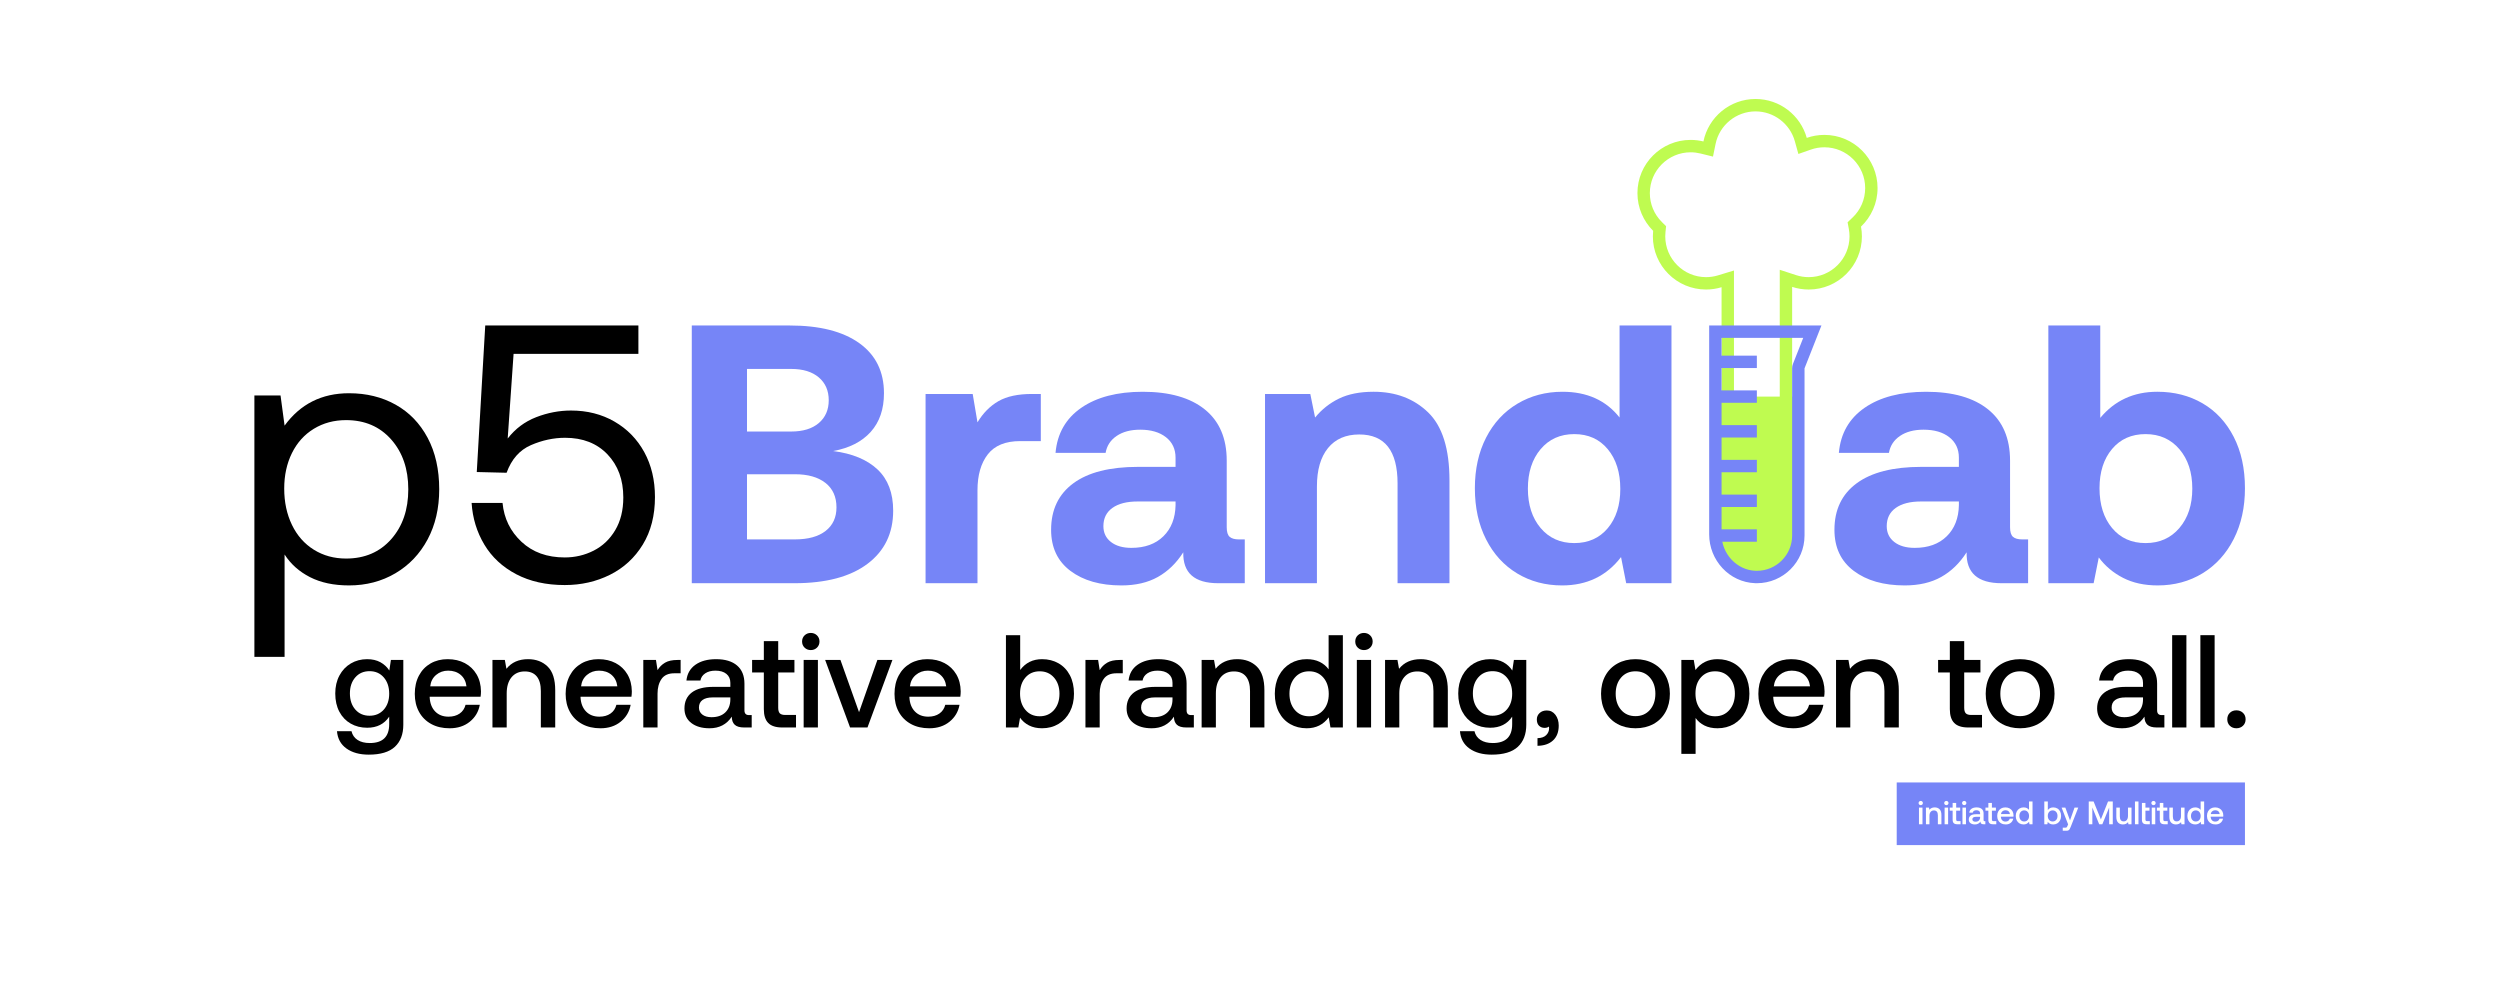 <?xml version="1.0" encoding="UTF-8"?>
<svg id="uuid-f930905c-e3a9-4f73-b73a-edadaeb7e924" data-name="Layer_2" xmlns="http://www.w3.org/2000/svg" width="1143.718" height="454.664" viewBox="0 0 1143.718 454.664">
  <defs>
    <style>
      .uuid-029c5258-5621-4fb2-88a8-97f71c3bf38e {
        fill: #fff;
      }

      .uuid-8a047b34-664a-45f9-84a1-010839607325 {
        fill: #7685f7;
      }

      .uuid-c4a29125-85d0-449b-a9cc-76a71543294c {
        fill: #bffb50;
      }
    </style>
  </defs>
  <g id="uuid-2694f694-992a-41bd-b3b2-211cd70b59fe" data-name="Layer_1">
    <g>
      <rect class="uuid-029c5258-5621-4fb2-88a8-97f71c3bf38e" width="1143.718" height="454.664"/>
      <g>
        <g>
          <path d="M184.511,301.925v29.621c0,4.344-1.288,7.712-3.861,10.105-2.575,2.393-6.556,3.589-11.945,3.589-4.184,0-7.582-.935-10.195-2.805-2.615-1.87-4.063-4.515-4.344-7.933h6.636c.402,1.729,1.328,3.066,2.775,4.012,1.448.944,3.318,1.417,5.61,1.417,5.912,0,8.868-2.876,8.868-8.627v-3.438c-2.253,3.378-5.61,5.067-10.075,5.067-2.815,0-5.33-.633-7.541-1.9-2.212-1.267-3.942-3.077-5.188-5.429-1.247-2.353-1.87-5.137-1.87-8.355,0-3.097.633-5.831,1.9-8.205,1.267-2.373,3.006-4.212,5.218-5.52,2.211-1.306,4.706-1.96,7.481-1.96,2.332,0,4.344.463,6.033,1.387,1.689.926,3.056,2.193,4.102,3.801l.724-4.826h5.671ZM175.583,324.638c1.649-1.87,2.474-4.293,2.474-7.269,0-3.056-.825-5.54-2.474-7.45-1.649-1.91-3.821-2.866-6.515-2.866s-4.867.945-6.516,2.835c-1.649,1.891-2.473,4.343-2.473,7.36s.824,5.47,2.473,7.36c1.649,1.891,3.821,2.835,6.516,2.835s4.866-.935,6.515-2.805Z"/>
          <path d="M191.66,309.074c1.267-2.393,3.036-4.243,5.309-5.55,2.272-1.306,4.876-1.96,7.812-1.96,2.976,0,5.6.603,7.873,1.81,2.272,1.206,4.062,2.917,5.369,5.128,1.307,2.212,1.98,4.807,2.021,7.782,0,.805-.06,1.629-.181,2.474h-23.287v.362c.16,2.695,1.005,4.826,2.534,6.394,1.528,1.569,3.56,2.353,6.093,2.353,2.01,0,3.7-.472,5.067-1.418,1.367-.944,2.272-2.282,2.715-4.012h6.515c-.564,3.137-2.081,5.711-4.555,7.722-2.473,2.011-5.561,3.016-9.26,3.016-3.218,0-6.023-.653-8.415-1.96-2.394-1.307-4.244-3.147-5.55-5.52-1.307-2.373-1.96-5.128-1.96-8.265,0-3.177.633-5.962,1.9-8.355ZM213.408,313.99c-.282-2.252-1.177-4.012-2.685-5.278-1.508-1.267-3.409-1.9-5.701-1.9-2.132,0-3.972.654-5.52,1.96-1.549,1.308-2.443,3.046-2.685,5.218h16.59Z"/>
          <path d="M250.539,304.941c2.312,2.252,3.469,5.872,3.469,10.859v17.012h-6.576v-16.65c0-2.936-.624-5.168-1.87-6.696-1.247-1.528-3.077-2.292-5.49-2.292-2.574,0-4.595.895-6.063,2.685-1.468,1.79-2.202,4.253-2.202,7.39v15.565h-6.516v-30.888h5.671l.724,4.042c2.332-2.936,5.63-4.404,9.894-4.404,3.659,0,6.646,1.127,8.959,3.378Z"/>
          <path d="M260.673,309.074c1.267-2.393,3.036-4.243,5.309-5.55,2.272-1.306,4.876-1.96,7.812-1.96,2.976,0,5.6.603,7.873,1.81,2.272,1.206,4.062,2.917,5.369,5.128,1.307,2.212,1.98,4.807,2.021,7.782,0,.805-.06,1.629-.181,2.474h-23.287v.362c.16,2.695,1.005,4.826,2.534,6.394,1.528,1.569,3.56,2.353,6.093,2.353,2.01,0,3.7-.472,5.067-1.418,1.367-.944,2.272-2.282,2.715-4.012h6.515c-.564,3.137-2.081,5.711-4.555,7.722-2.473,2.011-5.561,3.016-9.26,3.016-3.218,0-6.023-.653-8.415-1.96-2.394-1.307-4.244-3.147-5.55-5.52-1.307-2.373-1.96-5.128-1.96-8.265,0-3.177.633-5.962,1.9-8.355ZM282.421,313.99c-.282-2.252-1.177-4.012-2.685-5.278-1.508-1.267-3.409-1.9-5.701-1.9-2.132,0-3.972.654-5.52,1.96-1.549,1.308-2.443,3.046-2.685,5.218h16.59Z"/>
          <path d="M311.378,301.925v6.093h-2.896c-2.695,0-4.646.875-5.852,2.624s-1.81,3.972-1.81,6.666v15.504h-6.516v-30.888h5.792l.724,4.645c.884-1.448,2.03-2.583,3.438-3.408,1.407-.824,3.297-1.237,5.671-1.237h1.448Z"/>
          <path d="M343.895,327.142v5.671h-3.438c-2.012,0-3.459-.422-4.344-1.267-.885-.844-1.327-2.071-1.327-3.68-2.333,3.54-5.731,5.309-10.195,5.309-3.459,0-6.234-.804-8.325-2.413-2.092-1.608-3.137-3.82-3.137-6.636,0-3.177,1.125-5.62,3.378-7.33,2.252-1.709,5.529-2.564,9.834-2.564h7.782v-1.87c0-1.728-.604-3.086-1.81-4.072-1.206-.985-2.876-1.478-5.007-1.478-1.891,0-3.449.413-4.676,1.236-1.227.825-1.96,1.921-2.202,3.288h-6.395c.322-3.097,1.69-5.499,4.103-7.209,2.413-1.709,5.57-2.564,9.471-2.564,4.142,0,7.339.965,9.592,2.896,2.252,1.931,3.378,4.706,3.378,8.325v12.186c0,1.448.683,2.172,2.051,2.172h1.267ZM334.122,319.058h-8.084c-2.012,0-3.559.393-4.645,1.177s-1.629,1.941-1.629,3.469c0,1.327.513,2.393,1.538,3.197,1.026.805,2.423,1.206,4.193,1.206,2.694,0,4.796-.724,6.304-2.172s2.282-3.378,2.323-5.792v-1.086Z"/>
          <path d="M349.445,307.656h-5.369v-5.731h5.369v-8.627h6.576v8.627h7.42v5.731h-7.42v16.107c0,1.206.242,2.062.724,2.564.482.503,1.307.754,2.474.754h4.947v5.731h-6.274c-2.936,0-5.078-.684-6.425-2.051-1.348-1.367-2.021-3.478-2.021-6.335v-16.771Z"/>
          <path d="M373.756,290.674c.763.745,1.146,1.68,1.146,2.805,0,1.127-.383,2.062-1.146,2.805-.765.745-1.71,1.116-2.835,1.116-1.127,0-2.072-.372-2.835-1.116-.765-.744-1.146-1.679-1.146-2.805,0-1.125.381-2.061,1.146-2.805.764-.744,1.709-1.116,2.835-1.116,1.125,0,2.071.373,2.835,1.116ZM367.663,301.925h6.516v30.888h-6.516v-30.888Z"/>
          <path d="M377.496,301.925h6.998l8.506,23.89,8.385-23.89h6.877l-11.402,30.888h-7.963l-11.402-30.888Z"/>
          <path d="M411.128,309.074c1.267-2.393,3.036-4.243,5.309-5.55,2.272-1.306,4.876-1.96,7.812-1.96,2.976,0,5.6.603,7.873,1.81,2.272,1.206,4.062,2.917,5.369,5.128,1.307,2.212,1.98,4.807,2.021,7.782,0,.805-.06,1.629-.181,2.474h-23.287v.362c.16,2.695,1.005,4.826,2.534,6.394,1.528,1.569,3.56,2.353,6.093,2.353,2.01,0,3.7-.472,5.067-1.418,1.367-.944,2.272-2.282,2.715-4.012h6.515c-.564,3.137-2.081,5.711-4.555,7.722-2.473,2.011-5.561,3.016-9.26,3.016-3.218,0-6.023-.653-8.415-1.96-2.394-1.307-4.244-3.147-5.55-5.52-1.307-2.373-1.96-5.128-1.96-8.265,0-3.177.633-5.962,1.9-8.355ZM432.877,313.99c-.282-2.252-1.177-4.012-2.685-5.278-1.508-1.267-3.409-1.9-5.701-1.9-2.132,0-3.972.654-5.52,1.96-1.549,1.308-2.443,3.046-2.685,5.218h16.59Z"/>
          <path d="M484.275,303.463c2.211,1.267,3.941,3.087,5.188,5.46,1.246,2.373,1.87,5.188,1.87,8.446,0,3.098-.624,5.842-1.87,8.235-1.247,2.393-2.977,4.253-5.188,5.58-2.212,1.327-4.727,1.991-7.541,1.991-2.292,0-4.283-.432-5.972-1.297-1.69-.864-3.057-2.041-4.103-3.529l-.784,4.464h-5.671v-42.229h6.516v15.926c2.453-3.297,5.792-4.947,10.014-4.947,2.814,0,5.329.633,7.541,1.9ZM482.193,324.819c1.669-1.91,2.504-4.394,2.504-7.451,0-3.017-.835-5.479-2.504-7.39-1.669-1.91-3.852-2.866-6.545-2.866s-4.867.946-6.515,2.835c-1.65,1.891-2.474,4.344-2.474,7.36,0,3.057.824,5.55,2.474,7.481,1.648,1.93,3.82,2.896,6.515,2.896s4.877-.955,6.545-2.865Z"/>
          <path d="M513.654,301.925v6.093h-2.896c-2.695,0-4.646.875-5.852,2.624s-1.81,3.972-1.81,6.666v15.504h-6.516v-30.888h5.792l.724,4.645c.884-1.448,2.03-2.583,3.438-3.408,1.407-.824,3.297-1.237,5.671-1.237h1.448Z"/>
          <path d="M546.171,327.142v5.671h-3.438c-2.012,0-3.459-.422-4.344-1.267-.885-.844-1.327-2.071-1.327-3.68-2.333,3.54-5.731,5.309-10.195,5.309-3.459,0-6.234-.804-8.325-2.413-2.092-1.608-3.137-3.82-3.137-6.636,0-3.177,1.125-5.62,3.378-7.33,2.252-1.709,5.529-2.564,9.834-2.564h7.782v-1.87c0-1.728-.604-3.086-1.81-4.072-1.206-.985-2.876-1.478-5.007-1.478-1.891,0-3.449.413-4.676,1.236-1.227.825-1.96,1.921-2.202,3.288h-6.395c.322-3.097,1.69-5.499,4.103-7.209,2.413-1.709,5.57-2.564,9.471-2.564,4.142,0,7.339.965,9.592,2.896,2.252,1.931,3.378,4.706,3.378,8.325v12.186c0,1.448.683,2.172,2.051,2.172h1.267ZM536.398,319.058h-8.084c-2.012,0-3.559.393-4.645,1.177s-1.629,1.941-1.629,3.469c0,1.327.513,2.393,1.538,3.197,1.026.805,2.423,1.206,4.193,1.206,2.694,0,4.796-.724,6.304-2.172s2.282-3.378,2.323-5.792v-1.086Z"/>
          <path d="M574.977,304.941c2.312,2.252,3.469,5.872,3.469,10.859v17.012h-6.576v-16.65c0-2.936-.624-5.168-1.87-6.696-1.247-1.528-3.076-2.292-5.489-2.292-2.574,0-4.596.895-6.064,2.685-1.468,1.79-2.201,4.253-2.201,7.39v15.565h-6.516v-30.888h5.671l.724,4.042c2.332-2.936,5.63-4.404,9.894-4.404,3.659,0,6.646,1.127,8.959,3.378Z"/>
          <path d="M614.341,290.583v42.229h-5.671l-.784-4.645c-2.454,3.338-5.812,5.007-10.075,5.007-2.815,0-5.329-.633-7.541-1.9-2.212-1.267-3.941-3.096-5.188-5.49-1.247-2.392-1.87-5.197-1.87-8.415,0-3.137.633-5.902,1.9-8.295,1.267-2.393,3.006-4.243,5.218-5.55,2.212-1.306,4.706-1.96,7.481-1.96,2.252,0,4.224.413,5.912,1.237,1.69.825,3.057,1.96,4.103,3.408v-15.624h6.516ZM605.412,324.849c1.648-1.89,2.474-4.343,2.474-7.36,0-3.096-.825-5.6-2.474-7.511-1.649-1.91-3.821-2.866-6.516-2.866s-4.866.956-6.516,2.866c-1.649,1.911-2.473,4.373-2.473,7.39,0,3.057.823,5.54,2.473,7.451,1.649,1.911,3.821,2.865,6.516,2.865s4.866-.944,6.516-2.835Z"/>
          <path d="M626.828,290.674c.764.745,1.147,1.68,1.147,2.805,0,1.127-.383,2.062-1.147,2.805-.765.745-1.71,1.116-2.835,1.116-1.127,0-2.072-.372-2.836-1.116-.765-.744-1.145-1.679-1.145-2.805,0-1.125.381-2.061,1.145-2.805.764-.744,1.709-1.116,2.836-1.116,1.125,0,2.07.373,2.835,1.116ZM620.735,301.925h6.516v30.888h-6.516v-30.888Z"/>
          <path d="M658.891,304.941c2.312,2.252,3.469,5.872,3.469,10.859v17.012h-6.575v-16.65c0-2.936-.624-5.168-1.87-6.696-1.247-1.528-3.077-2.292-5.49-2.292-2.574,0-4.595.895-6.062,2.685-1.469,1.79-2.202,4.253-2.202,7.39v15.565h-6.516v-30.888h5.671l.724,4.042c2.332-2.936,5.631-4.404,9.894-4.404,3.659,0,6.646,1.127,8.959,3.378Z"/>
          <path d="M698.255,301.925v29.621c0,4.344-1.287,7.712-3.86,10.105-2.574,2.393-6.556,3.589-11.945,3.589-4.183,0-7.581-.935-10.195-2.805s-4.062-4.515-4.344-7.933h6.637c.401,1.729,1.327,3.066,2.774,4.012,1.448.944,3.318,1.417,5.611,1.417,5.911,0,8.867-2.876,8.867-8.627v-3.438c-2.252,3.378-5.61,5.067-10.074,5.067-2.815,0-5.329-.633-7.541-1.9-2.212-1.267-3.942-3.077-5.189-5.429-1.247-2.353-1.87-5.137-1.87-8.355,0-3.097.634-5.831,1.9-8.205,1.268-2.373,3.006-4.212,5.219-5.52,2.211-1.306,4.705-1.96,7.481-1.96,2.332,0,4.344.463,6.033,1.387,1.688.926,3.056,2.193,4.102,3.801l.725-4.826h5.67ZM689.327,324.638c1.648-1.87,2.473-4.293,2.473-7.269,0-3.056-.824-5.54-2.473-7.45-1.649-1.91-3.821-2.866-6.516-2.866s-4.867.945-6.516,2.835c-1.649,1.891-2.474,4.343-2.474,7.36s.824,5.47,2.474,7.36c1.648,1.891,3.82,2.835,6.516,2.835s4.866-.935,6.516-2.805Z"/>
          <path d="M711.587,327.021c1.005,1.327,1.509,2.977,1.509,4.947,0,2.896-.865,5.148-2.595,6.757-1.73,1.608-4.102,2.433-7.118,2.474v-3.499c1.77-.041,3.097-.503,3.981-1.388.884-.885,1.327-1.931,1.327-3.137,0-.362-.021-.623-.06-.784-.522.402-1.187.604-1.99.604-1.047,0-1.9-.332-2.564-.996-.663-.664-.995-1.619-.995-2.866,0-1.166.422-2.142,1.267-2.926s1.95-1.176,3.318-1.176c1.608,0,2.915.664,3.921,1.991Z"/>
          <path d="M739.97,331.214c-2.393-1.307-4.243-3.157-5.55-5.55-1.308-2.392-1.961-5.158-1.961-8.295,0-3.097.653-5.841,1.961-8.235,1.307-2.392,3.157-4.253,5.55-5.58s5.138-1.991,8.235-1.991,5.841.664,8.234,1.991c2.393,1.327,4.243,3.188,5.55,5.58,1.307,2.394,1.961,5.138,1.961,8.235,0,3.137-.654,5.903-1.961,8.295-1.307,2.394-3.157,4.244-5.55,5.55-2.394,1.307-5.138,1.96-8.234,1.96s-5.843-.653-8.235-1.96ZM754.811,324.759c1.669-1.91,2.504-4.373,2.504-7.39s-.835-5.479-2.504-7.39c-1.669-1.91-3.871-2.866-6.606-2.866s-4.928.956-6.576,2.866c-1.649,1.911-2.474,4.373-2.474,7.39s.824,5.481,2.474,7.39c1.648,1.911,3.841,2.866,6.576,2.866s4.936-.955,6.606-2.866Z"/>
          <path d="M793.269,303.463c2.212,1.267,3.941,3.097,5.189,5.49,1.246,2.393,1.87,5.198,1.87,8.415,0,3.137-.624,5.903-1.87,8.295-1.247,2.394-2.977,4.244-5.189,5.55-2.212,1.307-4.726,1.96-7.54,1.96-2.293,0-4.284-.422-5.973-1.267-1.69-.845-3.037-1.991-4.042-3.439v16.409h-6.516v-42.953h5.671l.784,4.585c2.493-3.297,5.852-4.947,10.075-4.947,2.814,0,5.328.633,7.54,1.9ZM791.188,324.789c1.669-1.931,2.504-4.404,2.504-7.42,0-3.056-.835-5.529-2.504-7.42-1.669-1.89-3.852-2.835-6.545-2.835-2.695,0-4.867.935-6.516,2.806-1.649,1.87-2.474,4.313-2.474,7.33,0,3.097.824,5.61,2.474,7.541,1.648,1.93,3.82,2.896,6.516,2.896,2.693,0,4.876-.965,6.545-2.896Z"/>
          <path d="M806.33,309.074c1.268-2.393,3.036-4.243,5.31-5.55,2.272-1.306,4.876-1.96,7.811-1.96,2.977,0,5.601.603,7.873,1.81,2.272,1.206,4.061,2.917,5.369,5.128,1.307,2.212,1.98,4.807,2.022,7.782,0,.805-.06,1.629-.182,2.474h-23.286v.362c.16,2.695,1.005,4.826,2.534,6.394,1.527,1.569,3.559,2.353,6.093,2.353,2.011,0,3.699-.472,5.067-1.418,1.367-.944,2.272-2.282,2.715-4.012h6.516c-.565,3.137-2.082,5.711-4.555,7.722-2.474,2.011-5.561,3.016-9.261,3.016-3.218,0-6.023-.653-8.416-1.96-2.393-1.307-4.243-3.147-5.55-5.52-1.308-2.373-1.961-5.128-1.961-8.265,0-3.177.634-5.962,1.9-8.355ZM828.078,313.99c-.281-2.252-1.176-4.012-2.685-5.278-1.508-1.267-3.408-1.9-5.7-1.9-2.133,0-3.973.654-5.521,1.96-1.549,1.308-2.443,3.046-2.685,5.218h16.59Z"/>
          <path d="M865.21,304.941c2.312,2.252,3.469,5.872,3.469,10.859v17.012h-6.575v-16.65c0-2.936-.624-5.168-1.87-6.696-1.247-1.528-3.077-2.292-5.49-2.292-2.574,0-4.595.895-6.062,2.685-1.469,1.79-2.202,4.253-2.202,7.39v15.565h-6.516v-30.888h5.671l.724,4.042c2.332-2.936,5.631-4.404,9.894-4.404,3.659,0,6.646,1.127,8.959,3.378Z"/>
          <path d="M892.025,307.656h-5.369v-5.731h5.369v-8.627h6.575v8.627h7.421v5.731h-7.421v16.107c0,1.206.241,2.062.724,2.564.483.503,1.307.754,2.474.754h4.947v5.731h-6.274c-2.936,0-5.078-.684-6.425-2.051-1.348-1.367-2.021-3.478-2.021-6.335v-16.771Z"/>
          <path d="M915.944,331.214c-2.393-1.307-4.243-3.157-5.55-5.55-1.308-2.392-1.961-5.158-1.961-8.295,0-3.097.653-5.841,1.961-8.235,1.307-2.392,3.157-4.253,5.55-5.58s5.138-1.991,8.235-1.991,5.841.664,8.234,1.991c2.393,1.327,4.243,3.188,5.55,5.58,1.307,2.394,1.961,5.138,1.961,8.235,0,3.137-.654,5.903-1.961,8.295-1.307,2.394-3.157,4.244-5.55,5.55-2.394,1.307-5.138,1.96-8.234,1.96s-5.843-.653-8.235-1.96ZM930.785,324.759c1.669-1.91,2.504-4.373,2.504-7.39s-.835-5.479-2.504-7.39c-1.669-1.91-3.871-2.866-6.606-2.866s-4.928.956-6.576,2.866c-1.649,1.911-2.474,4.373-2.474,7.39s.824,5.481,2.474,7.39c1.648,1.911,3.841,2.866,6.576,2.866s4.936-.955,6.606-2.866Z"/>
          <path d="M990.176,327.142v5.671h-3.438c-2.012,0-3.46-.422-4.344-1.267-.885-.844-1.327-2.071-1.327-3.68-2.333,3.54-5.731,5.309-10.195,5.309-3.46,0-6.234-.804-8.325-2.413-2.092-1.608-3.137-3.82-3.137-6.636,0-3.177,1.125-5.62,3.378-7.33,2.252-1.709,5.529-2.564,9.833-2.564h7.782v-1.87c0-1.728-.603-3.086-1.81-4.072-1.206-.985-2.876-1.478-5.007-1.478-1.891,0-3.449.413-4.676,1.236-1.228.825-1.96,1.921-2.202,3.288h-6.394c.321-3.097,1.69-5.499,4.103-7.209,2.413-1.709,5.57-2.564,9.472-2.564,4.142,0,7.339.965,9.592,2.896,2.252,1.931,3.378,4.706,3.378,8.325v12.186c0,1.448.684,2.172,2.052,2.172h1.267ZM980.403,319.058h-8.083c-2.012,0-3.56.393-4.646,1.177s-1.629,1.941-1.629,3.469c0,1.327.513,2.393,1.538,3.197,1.025.805,2.423,1.206,4.193,1.206,2.693,0,4.796-.724,6.304-2.172s2.282-3.378,2.322-5.792v-1.086Z"/>
          <path d="M993.736,290.583h6.516v42.229h-6.516v-42.229Z"/>
          <path d="M1006.645,290.583h6.516v42.229h-6.516v-42.229Z"/>
          <path d="M1020.128,326.116c.784-.764,1.779-1.147,2.986-1.147,1.206,0,2.211.383,3.017,1.147.804.764,1.206,1.75,1.206,2.956s-.402,2.192-1.206,2.956c-.806.764-1.81,1.146-3.017,1.146-1.207,0-2.202-.382-2.986-1.146-.784-.764-1.177-1.75-1.177-2.956s.393-2.192,1.177-2.956Z"/>
        </g>
        <g>
          <rect class="uuid-8a047b34-664a-45f9-84a1-010839607325" x="867.721" y="357.961" width="159.315" height="28.66"/>
          <g>
            <path class="uuid-029c5258-5621-4fb2-88a8-97f71c3bf38e" d="M879.408,366.688c.189.184.282.415.282.692s-.094.508-.282.692-.422.275-.699.275c-.278,0-.512-.092-.7-.275s-.282-.414-.282-.692.094-.508.282-.692c.189-.183.422-.275.7-.275.277,0,.511.092.699.275ZM877.905,369.464h1.606v7.62h-1.606v-7.62Z"/>
            <path class="uuid-029c5258-5621-4fb2-88a8-97f71c3bf38e" d="M887.317,370.208c.57.556.856,1.449.856,2.679v4.197h-1.622v-4.107c0-.724-.153-1.274-.461-1.652-.308-.377-.759-.565-1.355-.565-.635,0-1.134.221-1.495.662-.362.442-.544,1.049-.544,1.823v3.839h-1.606v-7.62h1.398l.179.997c.575-.724,1.389-1.086,2.44-1.086.902,0,1.64.278,2.21.833Z"/>
            <path class="uuid-029c5258-5621-4fb2-88a8-97f71c3bf38e" d="M891.134,366.688c.189.184.282.415.282.692s-.094.508-.282.692-.422.275-.699.275c-.278,0-.512-.092-.7-.275s-.282-.414-.282-.692.094-.508.282-.692c.189-.183.422-.275.7-.275.277,0,.511.092.699.275ZM889.631,369.464h1.606v7.62h-1.606v-7.62Z"/>
            <path class="uuid-029c5258-5621-4fb2-88a8-97f71c3bf38e" d="M893.307,370.878h-1.325v-1.414h1.325v-2.128h1.622v2.128h1.83v1.414h-1.83v3.973c0,.298.06.509.178.633.119.124.322.186.61.186h1.221v1.414h-1.548c-.725,0-1.253-.169-1.585-.506s-.498-.858-.498-1.562v-4.137Z"/>
            <path class="uuid-029c5258-5621-4fb2-88a8-97f71c3bf38e" d="M899.304,366.688c.189.184.282.415.282.692s-.094.508-.282.692-.422.275-.699.275c-.278,0-.512-.092-.7-.275s-.282-.414-.282-.692.094-.508.282-.692c.189-.183.422-.275.7-.275.277,0,.511.092.699.275ZM897.801,369.464h1.606v7.62h-1.606v-7.62Z"/>
            <path class="uuid-029c5258-5621-4fb2-88a8-97f71c3bf38e" d="M908.278,375.684v1.399h-.849c-.496,0-.854-.104-1.071-.312-.219-.208-.327-.511-.327-.908-.576.873-1.414,1.31-2.516,1.31-.854,0-1.538-.198-2.054-.595s-.773-.942-.773-1.637c0-.784.277-1.386.833-1.808.556-.421,1.364-.632,2.426-.632h1.92v-.461c0-.426-.148-.761-.446-1.004s-.71-.365-1.235-.365c-.467,0-.851.102-1.153.305-.303.204-.483.474-.543.811h-1.578c.08-.764.417-1.356,1.013-1.778.595-.421,1.374-.632,2.336-.632,1.022,0,1.81.238,2.366.714.556.476.834,1.161.834,2.053v3.006c0,.357.168.536.506.536h.312ZM905.867,373.69h-1.994c-.496,0-.878.097-1.145.29-.269.194-.402.479-.402.856,0,.327.127.59.38.789.253.199.598.298,1.034.298.664,0,1.183-.179,1.555-.536.372-.357.564-.834.573-1.429v-.268Z"/>
            <path class="uuid-029c5258-5621-4fb2-88a8-97f71c3bf38e" d="M909.647,370.878h-1.325v-1.414h1.325v-2.128h1.622v2.128h1.83v1.414h-1.83v3.973c0,.298.06.509.178.633.119.124.322.186.61.186h1.221v1.414h-1.548c-.725,0-1.253-.169-1.585-.506s-.498-.858-.498-1.562v-4.137Z"/>
            <path class="uuid-029c5258-5621-4fb2-88a8-97f71c3bf38e" d="M914.163,371.227c.312-.59.749-1.046,1.31-1.369.56-.322,1.203-.483,1.928-.483.733,0,1.381.148,1.941.446.56.297,1.002.719,1.324,1.265.323.545.489,1.185.499,1.919,0,.199-.015.402-.045.61h-5.744v.089c.04.665.248,1.19.625,1.577.377.387.878.581,1.503.581.496,0,.913-.117,1.25-.35.338-.233.56-.563.67-.99h1.607c-.14.774-.514,1.409-1.124,1.905-.609.496-1.371.744-2.284.744-.794,0-1.485-.161-2.076-.484-.59-.322-1.047-.776-1.369-1.361s-.483-1.265-.483-2.039c0-.784.156-1.471.469-2.061ZM919.528,372.44c-.069-.556-.29-.99-.662-1.302s-.841-.469-1.406-.469c-.526,0-.981.162-1.362.484s-.603.751-.662,1.287h4.093Z"/>
            <path class="uuid-029c5258-5621-4fb2-88a8-97f71c3bf38e" d="M929.855,366.666v10.417h-1.398l-.193-1.146c-.606.824-1.434,1.235-2.485,1.235-.694,0-1.315-.156-1.86-.469s-.973-.764-1.279-1.355c-.308-.59-.462-1.282-.462-2.076,0-.774.156-1.456.469-2.046s.741-1.046,1.287-1.369c.546-.322,1.161-.483,1.846-.483.556,0,1.042.102,1.458.305.417.204.754.484,1.013.841v-3.854h1.606ZM927.653,375.119c.406-.466.61-1.071.61-1.815,0-.764-.204-1.381-.61-1.853-.407-.471-.942-.707-1.607-.707s-1.2.235-1.607.707c-.406.472-.609,1.079-.609,1.823,0,.754.203,1.367.609,1.838.407.471.942.707,1.607.707s1.2-.233,1.607-.699Z"/>
            <path class="uuid-029c5258-5621-4fb2-88a8-97f71c3bf38e" d="M941.18,369.844c.546.312.972.761,1.279,1.347s.462,1.28.462,2.083c0,.764-.154,1.441-.462,2.031s-.733,1.049-1.279,1.377c-.546.328-1.166.491-1.86.491-.565,0-1.057-.106-1.474-.32-.416-.213-.754-.503-1.012-.871l-.193,1.101h-1.398v-10.417h1.606v3.929c.606-.814,1.429-1.22,2.471-1.22.694,0,1.315.156,1.86.469ZM940.667,375.111c.412-.471.618-1.084.618-1.838,0-.744-.206-1.352-.618-1.823-.411-.471-.95-.707-1.614-.707-.665,0-1.201.233-1.607.699-.407.466-.61,1.071-.61,1.815,0,.754.203,1.369.61,1.845.406.477.942.714,1.607.714.664,0,1.203-.235,1.614-.707Z"/>
            <path class="uuid-029c5258-5621-4fb2-88a8-97f71c3bf38e" d="M944.871,369.464l2.128,5.878,2.068-5.878h1.712l-3.453,8.81c-.179.457-.342.806-.491,1.049-.148.243-.332.426-.55.551-.219.123-.512.186-.878.186h-1.727v-1.414h1.131c.308,0,.52-.047.64-.141.119-.095.243-.305.372-.633l.312-.729-2.977-7.679h1.712Z"/>
            <path class="uuid-029c5258-5621-4fb2-88a8-97f71c3bf38e" d="M955.571,366.666h2.218l3.333,8.2,3.274-8.2h2.173v10.417h-1.652v-7.664l-3.125,7.664h-1.443l-3.125-7.664v7.664h-1.652v-10.417Z"/>
            <path class="uuid-029c5258-5621-4fb2-88a8-97f71c3bf38e" d="M975.139,369.464v7.62h-1.413l-.179-.967c-.576.705-1.359,1.057-2.352,1.057-.893,0-1.617-.278-2.173-.834s-.833-1.448-.833-2.679v-4.197h1.607v4.033c0,.744.148,1.31.446,1.696.297.387.738.581,1.324.581.615,0,1.096-.226,1.443-.677.348-.451.52-1.069.52-1.853v-3.78h1.607Z"/>
            <path class="uuid-029c5258-5621-4fb2-88a8-97f71c3bf38e" d="M976.717,366.666h1.606v10.417h-1.606v-10.417Z"/>
            <path class="uuid-029c5258-5621-4fb2-88a8-97f71c3bf38e" d="M979.902,367.336h1.606v2.128h1.846v1.414h-1.846v3.973c0,.298.06.509.179.633s.322.186.61.186h1.221v1.414h-1.548c-.725,0-1.25-.169-1.577-.506-.328-.337-.491-.858-.491-1.562v-7.679Z"/>
            <path class="uuid-029c5258-5621-4fb2-88a8-97f71c3bf38e" d="M985.899,366.688c.189.184.282.415.282.692s-.094.508-.282.692-.422.275-.699.275c-.278,0-.512-.092-.7-.275s-.282-.414-.282-.692.094-.508.282-.692c.189-.183.422-.275.7-.275.277,0,.511.092.699.275ZM984.396,369.464h1.606v7.62h-1.606v-7.62Z"/>
            <path class="uuid-029c5258-5621-4fb2-88a8-97f71c3bf38e" d="M988.072,370.878h-1.325v-1.414h1.325v-2.128h1.622v2.128h1.83v1.414h-1.83v3.973c0,.298.06.509.178.633.119.124.322.186.61.186h1.221v1.414h-1.548c-.725,0-1.253-.169-1.585-.506s-.498-.858-.498-1.562v-4.137Z"/>
            <path class="uuid-029c5258-5621-4fb2-88a8-97f71c3bf38e" d="M999.396,369.464v7.62h-1.413l-.179-.967c-.576.705-1.359,1.057-2.352,1.057-.893,0-1.617-.278-2.173-.834s-.833-1.448-.833-2.679v-4.197h1.607v4.033c0,.744.148,1.31.446,1.696.297.387.738.581,1.324.581.615,0,1.096-.226,1.443-.677.348-.451.52-1.069.52-1.853v-3.78h1.607Z"/>
            <path class="uuid-029c5258-5621-4fb2-88a8-97f71c3bf38e" d="M1008.369,366.666v10.417h-1.398l-.193-1.146c-.606.824-1.434,1.235-2.485,1.235-.694,0-1.315-.156-1.86-.469s-.973-.764-1.279-1.355c-.308-.59-.462-1.282-.462-2.076,0-.774.156-1.456.469-2.046s.741-1.046,1.287-1.369c.546-.322,1.161-.483,1.846-.483.556,0,1.042.102,1.458.305.417.204.754.484,1.013.841v-3.854h1.606ZM1006.167,375.119c.406-.466.61-1.071.61-1.815,0-.764-.204-1.381-.61-1.853-.407-.471-.942-.707-1.607-.707s-1.2.235-1.607.707c-.406.472-.609,1.079-.609,1.823,0,.754.203,1.367.609,1.838.407.471.942.707,1.607.707s1.2-.233,1.607-.699Z"/>
            <path class="uuid-029c5258-5621-4fb2-88a8-97f71c3bf38e" d="M1010.133,371.227c.312-.59.749-1.046,1.31-1.369.56-.322,1.203-.483,1.928-.483.733,0,1.381.148,1.941.446.56.297,1.002.719,1.324,1.265.323.545.489,1.185.499,1.919,0,.199-.015.402-.045.61h-5.744v.089c.04.665.248,1.19.625,1.577.377.387.878.581,1.503.581.496,0,.913-.117,1.25-.35.338-.233.56-.563.67-.99h1.607c-.14.774-.514,1.409-1.124,1.905-.609.496-1.371.744-2.284.744-.794,0-1.485-.161-2.076-.484-.59-.322-1.047-.776-1.369-1.361s-.483-1.265-.483-2.039c0-.784.156-1.471.469-2.061ZM1015.498,372.44c-.069-.556-.29-.99-.662-1.302s-.841-.469-1.406-.469c-.526,0-.981.162-1.362.484s-.603.751-.662,1.287h4.093Z"/>
          </g>
        </g>
        <g>
          <path d="M180.976,185.122c6.232,3.481,11.117,8.535,14.654,15.159,3.537,6.627,5.306,14.486,5.306,23.581,0,8.648-1.769,16.283-5.306,22.907-3.537,6.627-8.451,11.791-14.738,15.496-6.29,3.706-13.364,5.559-21.223,5.559-6.963,0-12.914-1.264-17.854-3.79-4.942-2.526-8.816-5.979-11.622-10.358v46.824h-13.812v-119.588h11.959l1.853,13.812c7.185-9.88,17.012-14.822,29.476-14.822,7.972,0,15.075,1.742,21.307,5.222ZM178.955,246.685c5.221-5.896,7.832-13.501,7.832-22.823s-2.611-16.928-7.832-22.822c-5.222-5.896-12.101-8.843-20.633-8.843-5.503,0-10.416,1.321-14.738,3.958-4.324,2.64-7.664,6.345-10.021,11.117-2.358,4.773-3.537,10.19-3.537,16.253,0,6.178,1.179,11.707,3.537,16.591,2.358,4.885,5.698,8.675,10.021,11.37,4.322,2.694,9.235,4.042,14.738,4.042,8.532,0,15.412-2.947,20.633-8.843Z"/>
          <path d="M281.11,192.87c5.837,3.369,10.385,8.03,13.643,13.98,3.255,5.953,4.884,12.801,4.884,20.548,0,8.422-1.853,15.665-5.558,21.729s-8.703,10.669-14.991,13.812c-6.29,3.144-13.196,4.716-20.717,4.716-8.535,0-15.946-1.655-22.233-4.969-6.29-3.311-11.146-7.832-14.569-13.559-3.427-5.727-5.364-12.069-5.811-19.033h14.148c.674,7.074,3.563,12.998,8.674,17.77,5.108,4.774,11.706,7.159,19.791,7.159,4.716,0,9.122-1.037,13.222-3.116,4.098-2.076,7.382-5.192,9.853-9.349,2.469-4.152,3.706-9.15,3.706-14.99,0-8.085-2.416-14.654-7.243-19.707-4.829-5.053-11.285-7.58-19.37-7.58-5.279,0-10.501,1.124-15.665,3.369-5.166,2.248-8.872,6.459-11.117,12.633l-13.643-.337,3.874-67.037h70.069v12.969h-57.1l-2.695,38.74c3.479-4.49,7.832-7.748,13.054-9.769s10.527-3.032,15.917-3.032c7.411,0,14.035,1.684,19.875,5.053Z"/>
          <path class="uuid-8a047b34-664a-45f9-84a1-010839607325" d="M361.284,148.909c13.698,0,24.31,2.695,31.834,8.085,7.521,5.39,11.285,13.027,11.285,22.907,0,7.301-2.022,13.196-6.064,17.686-4.042,4.493-9.769,7.411-17.18,8.759,8.759,1.124,15.521,3.932,20.297,8.422,4.771,4.492,7.158,10.779,7.158,18.864,0,10.332-3.932,18.443-11.791,24.339-7.861,5.896-18.977,8.843-33.35,8.843h-46.993v-117.904h44.804ZM341.745,197.418h20.212c5.39,0,9.601-1.29,12.632-3.874,3.032-2.582,4.548-6.064,4.548-10.443s-1.516-7.858-4.548-10.443c-3.032-2.582-7.243-3.874-12.632-3.874h-20.212v28.634ZM341.745,246.769h21.896c6.064,0,10.751-1.289,14.065-3.874,3.311-2.581,4.969-6.174,4.969-10.779,0-4.827-1.685-8.562-5.053-11.201-3.369-2.637-8.029-3.958-13.98-3.958h-21.896v29.812Z"/>
          <path class="uuid-8a047b34-664a-45f9-84a1-010839607325" d="M476.156,180.238v21.56h-9.433c-6.737,0-11.68,2.021-14.822,6.064-3.146,4.043-4.716,9.546-4.716,16.507v42.445h-23.75v-86.575h21.56l2.19,12.969c2.581-4.266,5.781-7.495,9.601-9.685,3.815-2.19,8.927-3.285,15.327-3.285h4.043Z"/>
          <path class="uuid-8a047b34-664a-45f9-84a1-010839607325" d="M569.467,246.769v20.044h-12.128c-10.893,0-16.227-4.716-16.001-14.148-3.146,4.942-7.019,8.703-11.622,11.285-4.606,2.584-10.164,3.874-16.675,3.874-9.659,0-17.433-2.216-23.328-6.653-5.896-4.435-8.843-10.695-8.843-18.78,0-9.206,3.394-16.31,10.19-21.307,6.792-4.995,16.645-7.496,29.56-7.496h17.181v-4.211c0-3.929-1.461-7.045-4.379-9.348-2.922-2.3-6.851-3.453-11.791-3.453-4.379,0-7.975.956-10.779,2.864-2.809,1.911-4.493,4.492-5.054,7.748h-22.906c.784-8.87,4.716-15.749,11.79-20.634,7.074-4.885,16.448-7.327,28.129-7.327,12.237,0,21.698,2.695,28.381,8.085,6.68,5.39,10.021,13.196,10.021,23.412v30.487c0,2.134.447,3.595,1.348,4.379.897.787,2.3,1.179,4.211,1.179h2.695ZM537.801,229.42h-17.349c-4.942,0-8.788.984-11.538,2.948-2.753,1.966-4.126,4.745-4.126,8.337,0,3.032,1.149,5.448,3.452,7.243,2.301,1.797,5.416,2.694,9.349,2.694,6.174,0,11.059-1.769,14.653-5.306,3.593-3.537,5.445-8.279,5.559-14.232v-1.685Z"/>
          <path class="uuid-8a047b34-664a-45f9-84a1-010839607325" d="M653.345,188.659c6.511,6.29,9.769,16.675,9.769,31.16v46.993h-23.749v-45.645c0-14.933-5.84-22.402-17.518-22.402-6.177,0-10.948,2.079-14.316,6.232-3.369,4.155-5.053,9.995-5.053,17.518v44.298h-23.75v-86.575h20.718l2.189,10.78c3.032-3.706,6.68-6.595,10.948-8.674,4.267-2.077,9.543-3.116,15.833-3.116,10.106,0,18.415,3.145,24.929,9.433Z"/>
          <path class="uuid-8a047b34-664a-45f9-84a1-010839607325" d="M764.679,148.909v117.904h-20.717l-2.358-11.959c-6.627,8.648-15.609,12.97-26.949,12.97-7.638,0-14.485-1.824-20.549-5.475-6.064-3.647-10.81-8.843-14.233-15.58-3.426-6.737-5.137-14.54-5.137-23.412,0-8.759,1.711-16.477,5.137-23.16,3.424-6.68,8.195-11.846,14.317-15.496,6.119-3.647,12.996-5.474,20.633-5.474,11.227,0,19.931,3.932,26.107,11.79v-42.108h23.749ZM735.54,241.632c3.816-4.548,5.727-10.527,5.727-17.939,0-7.521-1.91-13.585-5.727-18.191-3.818-4.603-8.927-6.906-15.327-6.906s-11.538,2.303-15.412,6.906c-3.874,4.606-5.811,10.612-5.811,18.022s1.938,13.42,5.811,18.023c3.874,4.606,9.011,6.906,15.412,6.906s11.509-2.273,15.327-6.821Z"/>
          <path class="uuid-8a047b34-664a-45f9-84a1-010839607325" d="M927.831,246.769v20.044h-12.128c-10.893,0-16.227-4.716-16.001-14.148-3.146,4.942-7.019,8.703-11.622,11.285-4.606,2.584-10.164,3.874-16.675,3.874-9.659,0-17.433-2.216-23.328-6.653-5.896-4.435-8.843-10.695-8.843-18.78,0-9.206,3.394-16.31,10.19-21.307,6.792-4.995,16.645-7.496,29.56-7.496h17.181v-4.211c0-3.929-1.461-7.045-4.379-9.348-2.922-2.3-6.851-3.453-11.791-3.453-4.379,0-7.975.956-10.779,2.864-2.809,1.911-4.493,4.492-5.054,7.748h-22.906c.784-8.87,4.716-15.749,11.79-20.634,7.074-4.885,16.448-7.327,28.129-7.327,12.237,0,21.698,2.695,28.381,8.085,6.68,5.39,10.021,13.196,10.021,23.412v30.487c0,2.134.447,3.595,1.348,4.379.897.787,2.3,1.179,4.211,1.179h2.695ZM896.165,229.42h-17.349c-4.942,0-8.788.984-11.538,2.948-2.753,1.966-4.126,4.745-4.126,8.337,0,3.032,1.149,5.448,3.452,7.243,2.301,1.797,5.416,2.694,9.349,2.694,6.174,0,11.059-1.769,14.653-5.306,3.593-3.537,5.445-8.279,5.559-14.232v-1.685Z"/>
          <path class="uuid-8a047b34-664a-45f9-84a1-010839607325" d="M1007.666,184.532c6.064,3.537,10.807,8.648,14.232,15.328,3.424,6.682,5.138,14.514,5.138,23.497,0,8.759-1.714,16.507-5.138,23.244-3.426,6.737-8.169,11.959-14.232,15.664-6.064,3.706-12.914,5.559-20.549,5.559-6.064,0-11.343-1.15-15.833-3.453-4.492-2.3-8.198-5.416-11.116-9.348l-2.358,11.79h-20.718v-117.904h23.75v42.277c6.624-7.972,15.327-11.959,26.106-11.959,7.748,0,14.654,1.769,20.718,5.306ZM997.054,241.547c3.93-4.603,5.896-10.611,5.896-18.023s-1.966-13.416-5.896-18.022c-3.932-4.603-9.096-6.906-15.496-6.906s-11.512,2.274-15.327,6.822c-3.819,4.547-5.727,10.527-5.727,17.938,0,7.524,1.907,13.588,5.727,18.19,3.815,4.606,8.927,6.906,15.327,6.906s11.565-2.3,15.496-6.906Z"/>
          <g>
            <path class="uuid-c4a29125-85d0-449b-a9cc-76a71543294c" d="M858.957,86.044c0-13.439-10.894-24.333-24.333-24.333-2.824,0-5.533.486-8.055,1.371-2.857-10.262-12.264-17.795-23.437-17.795-11.759,0-21.571,8.341-23.839,19.43-1.875-.463-3.834-.713-5.852-.713-13.439,0-24.333,10.894-24.333,24.333,0,6.749,2.748,12.854,7.186,17.262-.085.83-.13,1.672-.13,2.524,0,13.439,10.894,24.333,24.333,24.333,2.47,0,4.853-.371,7.099-1.055v50.032h-3.669v63.567c0,10.925,8.888,19.812,19.812,19.812s19.812-8.888,19.812-19.812v-63.567h-3.669v-50.188c2.387.782,4.934,1.212,7.583,1.212,13.439,0,24.334-10.894,24.334-24.333,0-1.52-.146-3.006-.413-4.449,4.662-4.433,7.572-10.69,7.572-17.631ZM847.477,99.566l-2.227,2.117.559,3.022c.211,1.145.319,2.295.319,3.419,0,10.291-8.373,18.664-18.664,18.664-1.978,0-3.936-.313-5.817-.929l-7.435-2.437v58.013h-20.948v-57.685l-7.322,2.23c-1.762.537-3.595.809-5.447.809-10.291,0-18.664-8.373-18.664-18.664,0-.643.034-1.297.1-1.944l.278-2.694-1.921-1.909c-3.554-3.531-5.512-8.233-5.512-13.24,0-10.291,8.373-18.664,18.664-18.664,1.51,0,3.021.184,4.493.548l5.731,1.415,1.183-5.783c1.766-8.632,9.456-14.897,18.285-14.897,8.347,0,15.739,5.611,17.976,13.646l1.624,5.833,5.714-2.004c1.989-.698,4.068-1.052,6.179-1.052,10.291,0,18.664,8.373,18.664,18.664,0,5.157-2.063,9.96-5.81,13.522Z"/>
            <path class="uuid-8a047b34-664a-45f9-84a1-010839607325" d="M824.952,154.578l-4.676,11.856c-.261.662-.395,1.368-.395,2.08v76.486c0,8.901-7.242,16.143-16.143,16.143-.197,0-.396-.004-.594-.011-8.574-.305-15.549-7.777-15.549-16.655v-89.899h37.358M833.283,148.909h-51.358v95.569c0,11.827,9.197,21.901,21.017,22.321.266.009.532.014.796.014,12.047,0,21.812-9.765,21.812-21.812v-76.486l7.733-19.605h0Z"/>
            <rect class="uuid-8a047b34-664a-45f9-84a1-010839607325" x="784.862" y="178.599" width="18.876" height="5.669"/>
            <rect class="uuid-8a047b34-664a-45f9-84a1-010839607325" x="784.862" y="194.491" width="18.876" height="5.669"/>
            <rect class="uuid-8a047b34-664a-45f9-84a1-010839607325" x="784.862" y="162.707" width="18.876" height="5.669"/>
            <rect class="uuid-8a047b34-664a-45f9-84a1-010839607325" x="784.862" y="210.382" width="18.876" height="5.669"/>
            <rect class="uuid-8a047b34-664a-45f9-84a1-010839607325" x="784.862" y="226.274" width="18.876" height="5.669"/>
            <rect class="uuid-8a047b34-664a-45f9-84a1-010839607325" x="784.862" y="242.166" width="18.876" height="5.669"/>
          </g>
        </g>
      </g>
    </g>
  </g>
</svg>